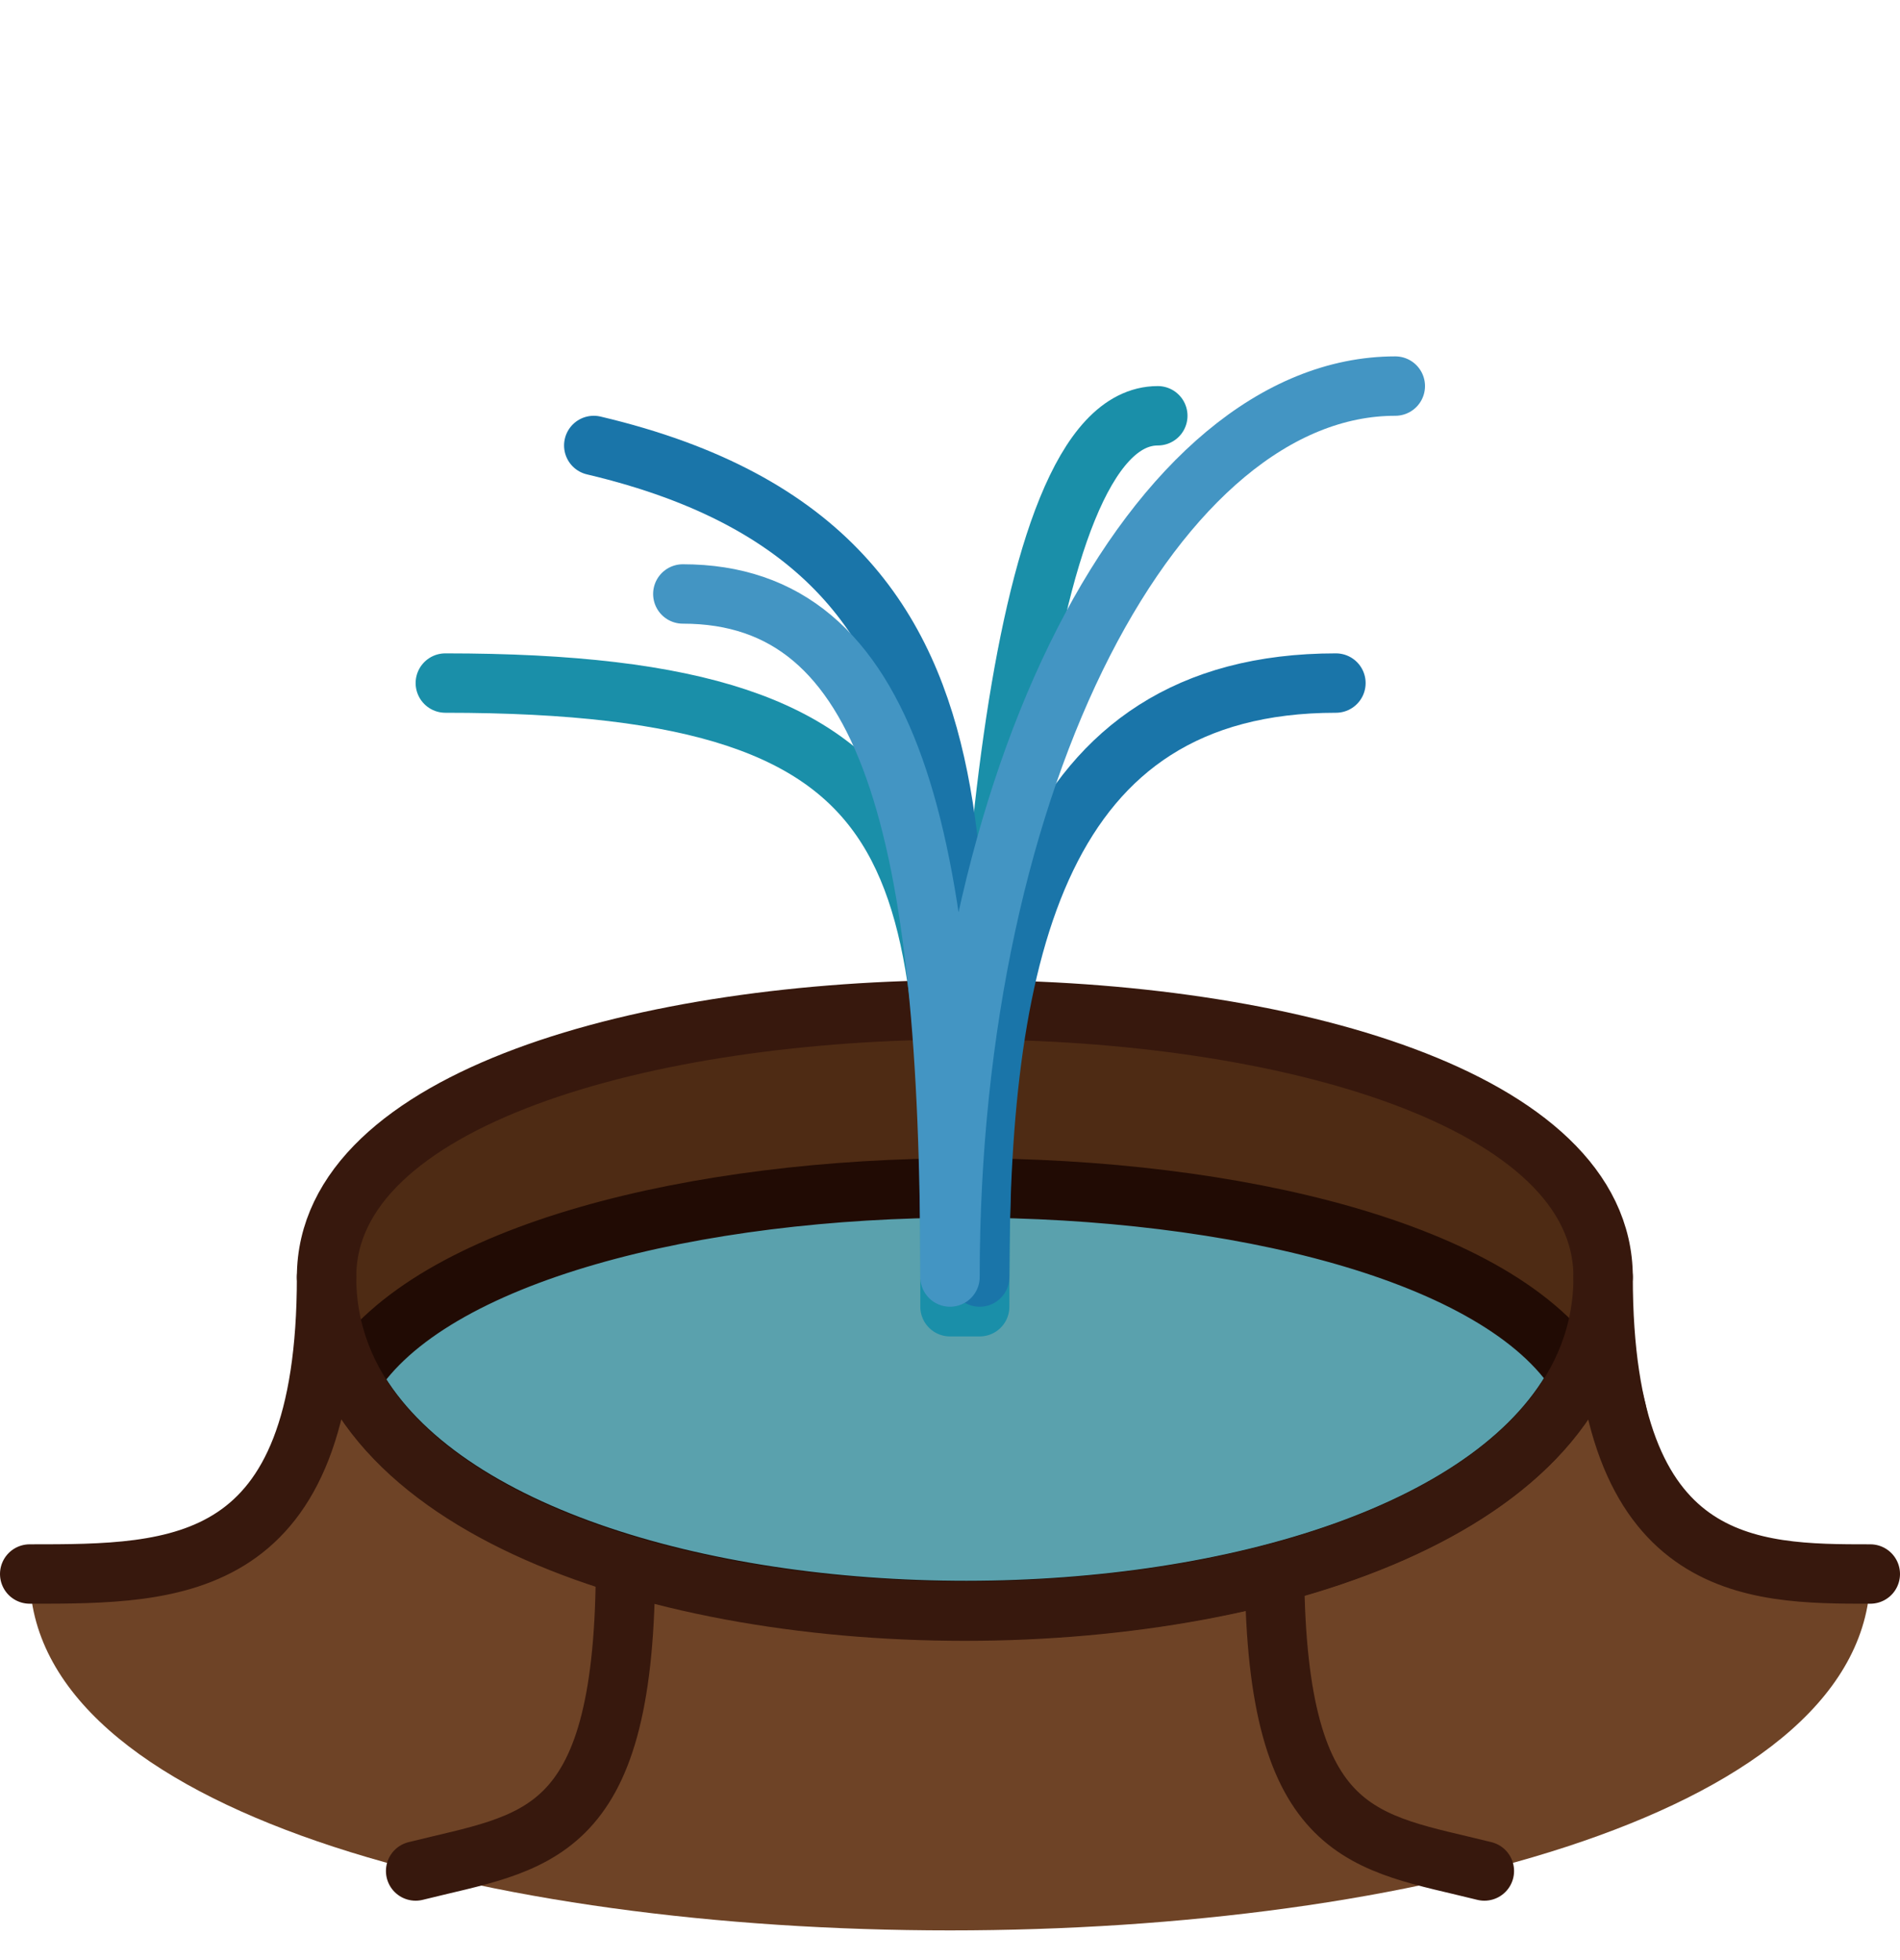 <?xml version="1.0" encoding="UTF-8" standalone="no"?>
<!-- Created with Inkscape (http://www.inkscape.org/) -->
<svg
   xmlns:dc="http://purl.org/dc/elements/1.1/"
   xmlns:cc="http://creativecommons.org/ns#"
   xmlns:rdf="http://www.w3.org/1999/02/22-rdf-syntax-ns#"
   xmlns:svg="http://www.w3.org/2000/svg"
   xmlns="http://www.w3.org/2000/svg"
   xmlns:sodipodi="http://sodipodi.sourceforge.net/DTD/sodipodi-0.dtd"
   xmlns:inkscape="http://www.inkscape.org/namespaces/inkscape"
   id="svg2"
   sodipodi:version="0.32"
   inkscape:version="0.46"
   width="64"
   height="66"
   version="1.0"
   sodipodi:docname="base0.svg"
   inkscape:output_extension="org.inkscape.output.svg.inkscape"
   inkscape:export-filename="/home/qubodup/src/snelps/data/gfx/entities/base0.png"
   inkscape:export-xdpi="90"
   inkscape:export-ydpi="90">
  <defs
     id="defs5">
    <inkscape:perspective
       sodipodi:type="inkscape:persp3d"
       inkscape:vp_x="0 : 526.18109 : 1"
       inkscape:vp_y="0 : 1000 : 0"
       inkscape:vp_z="744.09448 : 526.18109 : 1"
       inkscape:persp3d-origin="372.04724 : 350.78739 : 1"
       id="perspective9" />
  </defs>
  <sodipodi:namedview
     inkscape:window-height="951"
     inkscape:window-width="1280"
     inkscape:pageshadow="2"
     inkscape:pageopacity="0.0"
     guidetolerance="10.0"
     gridtolerance="10.0"
     objecttolerance="10.0"
     borderopacity="1.0"
     bordercolor="#666666"
     pagecolor="#ffffff"
     id="base"
     showgrid="false"
     inkscape:zoom="1"
     inkscape:cx="33.066886"
     inkscape:cy="36.387279"
     inkscape:window-x="0"
     inkscape:window-y="25"
     inkscape:current-layer="svg2">
    <inkscape:grid
       type="xygrid"
       id="grid3156" />
  </sodipodi:namedview>
  <path
     sodipodi:nodetypes="ccccc"
     id="path3164"
     d="M 63,53 C 63,69 1,69 1,53 C 6,53 11,53 11,43 C 11,31 54,31 54,43 C 54,53 59,53 63,53 z"
     style="opacity:1;fill:#6e4326;fill-opacity:1;stroke:none;stroke-width:2;stroke-linecap:round;stroke-linejoin:round;stroke-miterlimit:4;stroke-dasharray:none;stroke-dashoffset:162;stroke-opacity:1" />
  <path
     style="opacity:1;fill:#4e2b14;fill-opacity:1;stroke:none;stroke-width:2;stroke-linecap:round;stroke-linejoin:round;stroke-miterlimit:4;stroke-dasharray:none;stroke-dashoffset:162;stroke-opacity:1"
     d="M 32.5,34 C 21.75,34 11,37 11,43 C 11,48.008 15.801,51.336 22.188,53 L 42.812,53 C 49.199,51.336 54,48.008 54,43 C 54,37 43.25,34 32.5,34 z M 54,43 C 54.455,52.44 57.581,51.691 54,43 z M 42.812,53 C 36.458,54.656 28.542,54.656 22.188,53 L 42.812,53 z M 11,43 C 10.896,43.903 10.852,44.777 10.844,45.625 C 10.934,44.831 11,43.975 11,43 z"
     id="path3182"
     sodipodi:nodetypes="csccsccccccccc" />
  <path
     style="opacity:1;fill:#5aa1ad;fill-opacity:1;stroke:#210b04;stroke-width:2;stroke-linecap:round;stroke-linejoin:round;stroke-miterlimit:4;stroke-dasharray:none;stroke-dashoffset:162;stroke-opacity:1"
     d="M 11.828,46.391 C 17.312,56.843 47.845,56.855 53.188,46.344 C 50.516,42.121 41.519,40 32.5,40 C 23.481,40 14.499,42.168 11.828,46.391 z"
     id="path3166"
     sodipodi:nodetypes="cccc" />
  <path
     style="opacity:1;fill:none;fill-opacity:0;stroke:#37180d;stroke-width:2;stroke-linecap:round;stroke-linejoin:round;stroke-miterlimit:4;stroke-dasharray:none;stroke-dashoffset:162;stroke-opacity:1"
     d="M 1,53 C 6,53 11,53 11,43 C 11,58 54,58 54,43 C 54,53 59,53 63,53"
     id="path2384"
     sodipodi:nodetypes="cccc" />
  <path
     sodipodi:nodetypes="cc"
     id="path3158"
     d="M 11,43 C 11,31 54,31 54,43"
     style="opacity:1;fill:none;fill-opacity:0;stroke:#37180d;stroke-width:2;stroke-linecap:round;stroke-linejoin:round;stroke-miterlimit:4;stroke-dasharray:none;stroke-dashoffset:162;stroke-opacity:1" />
  <path
     sodipodi:nodetypes="cc"
     id="path3160"
     d="M 42.932,52.979 C 43,62 46,62 50,63"
     style="opacity:1;fill:none;fill-opacity:0;stroke:#37180d;stroke-width:2;stroke-linecap:round;stroke-linejoin:round;stroke-miterlimit:4;stroke-dasharray:none;stroke-dashoffset:162;stroke-opacity:1" />
  <path
     style="opacity:1;fill:none;fill-opacity:0;stroke:#37180d;stroke-width:2;stroke-linecap:round;stroke-linejoin:round;stroke-miterlimit:4;stroke-dasharray:none;stroke-dashoffset:162;stroke-opacity:1"
     d="M 21.068,52.979 C 21,62 18,62 14,63"
     id="path3162"
     sodipodi:nodetypes="cc" />
  <path
     style="opacity:1;fill:none;fill-opacity:1;stroke:#1a8fa9;stroke-width:2;stroke-linecap:round;stroke-linejoin:round;stroke-miterlimit:4;stroke-dasharray:none;stroke-dashoffset:162;stroke-opacity:1"
     d="M 39,14 C 34,14 33,33 33,44 L 32,44 C 32,29 32,23 15,23"
     id="path3187"
     sodipodi:nodetypes="cccc" />
  <path
     sodipodi:nodetypes="ccc"
     id="path3189"
     d="M 45,23 C 35,23 33,32 33,43 C 30.94,31.801 35.664,18.695 20,15"
     style="opacity:1;fill:none;fill-opacity:1;stroke:#1a75a9;stroke-width:2;stroke-linecap:round;stroke-linejoin:round;stroke-miterlimit:4;stroke-dasharray:none;stroke-dashoffset:162;stroke-opacity:1" />
  <path
     style="opacity:1;fill:none;fill-opacity:1;stroke:#4395c3;stroke-width:2;stroke-linecap:round;stroke-linejoin:round;stroke-miterlimit:4;stroke-dasharray:none;stroke-dashoffset:162;stroke-opacity:1"
     d="M 47,13 C 39,13 32,26 32,43 C 32,28 30,20 23,20"
     id="path3191"
     sodipodi:nodetypes="ccc" />
</svg>
